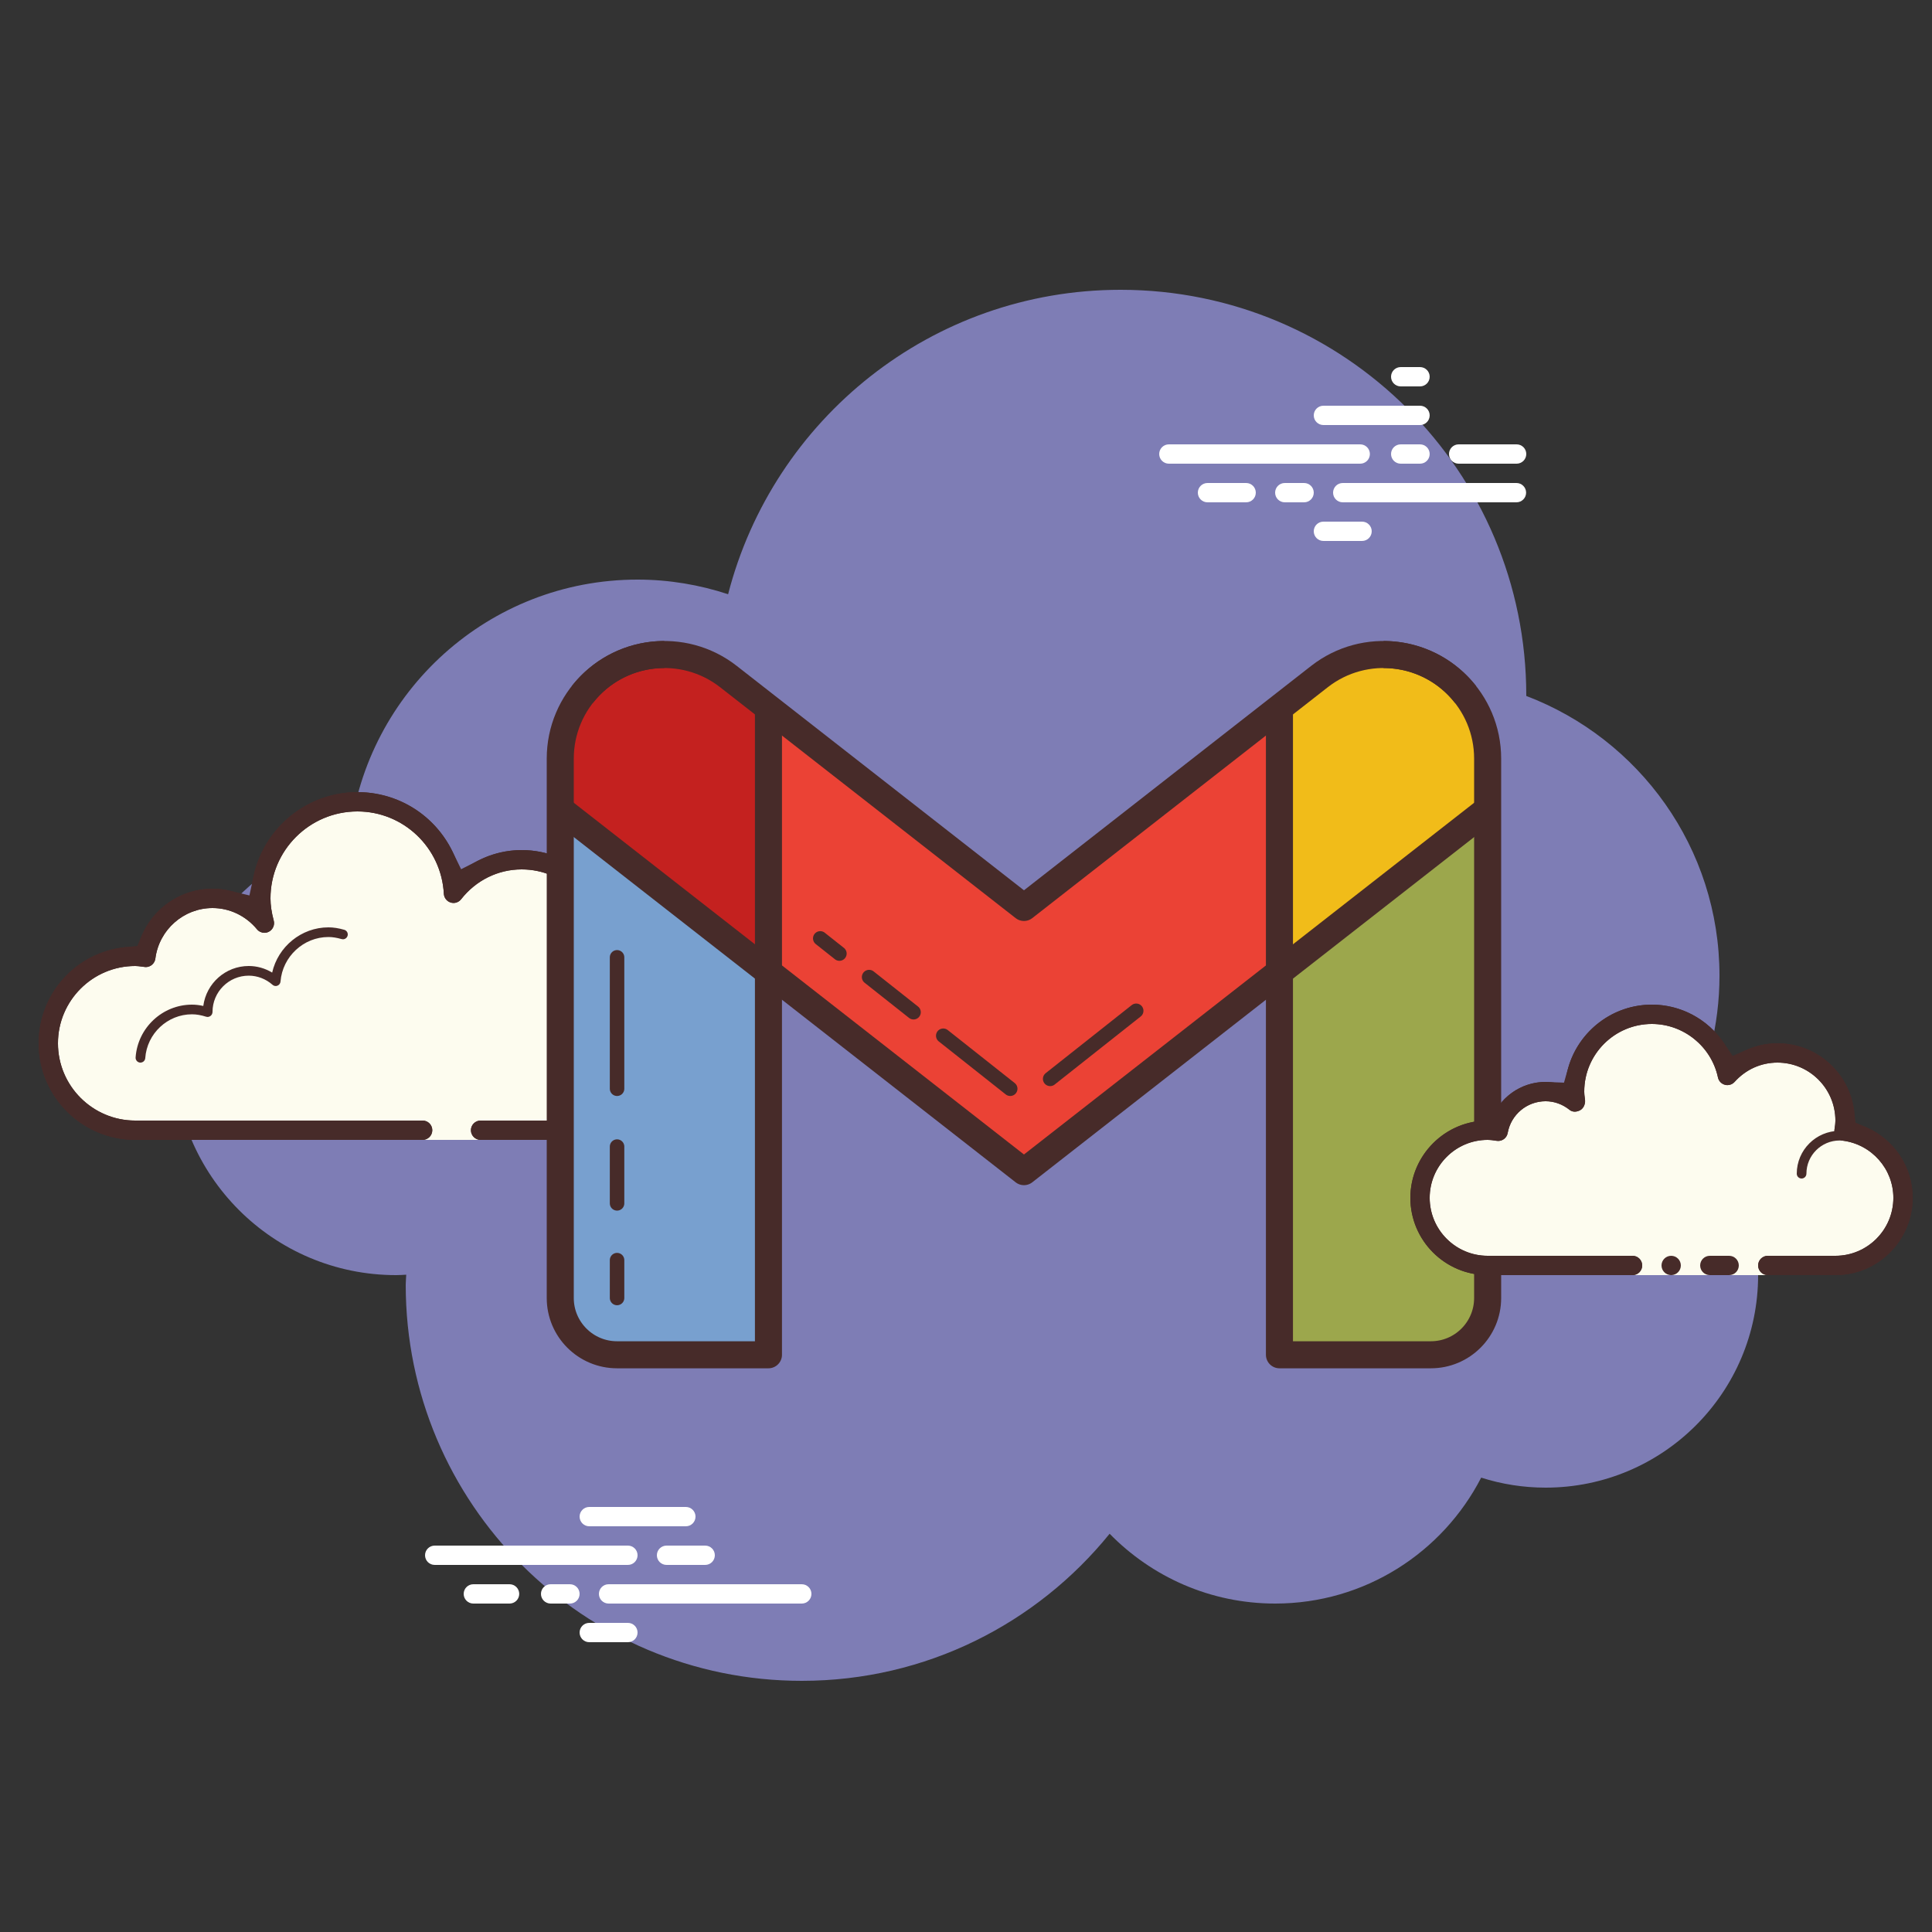 <svg xmlns="http://www.w3.org/2000/svg" x="0px" y="0px" width="100" height="100" viewBox="0,0,256,256">
<rect x="0" y="0" width="256" height="256" fill="#333333" stroke="none"/>
<g fill="none" fill-rule="nonzero" stroke="none" stroke-width="none" stroke-linecap="none" stroke-linejoin="none" stroke-miterlimit="10" stroke-dasharray="" stroke-dashoffset="0" font-family="none" font-weight="none" font-size="none" text-anchor="none" style="mix-blend-mode: normal"><g transform="scale(2.56,2.56)"><path d="M87.215,57.71c1.135,-2.155 1.785,-4.605 1.785,-7.21c0,-6.621 -4.159,-12.257 -10.001,-14.478c0,-0.007 0.001,-0.014 0.001,-0.022c0,-11.598 -9.402,-21 -21,-21c-9.784,0 -17.981,6.701 -20.313,15.757c-1.476,-0.485 -3.049,-0.757 -4.687,-0.757c-7.692,0 -14.023,5.793 -14.89,13.252c-5.204,1.101 -9.11,5.717 -9.11,11.248c0,6.351 5.149,11.5 11.5,11.5c0.177,0 0.352,-0.012 0.526,-0.022c-0.004,0.175 -0.026,0.346 -0.026,0.522c0,11.322 9.178,20.5 20.5,20.5c6.437,0 12.175,-2.972 15.934,-7.614c2.178,2.225 5.206,3.614 8.566,3.614c4.65,0 8.674,-2.65 10.666,-6.518c1.052,0.335 2.171,0.518 3.334,0.518c6.075,0 11,-4.925 11,-11c0,-3.311 -1.47,-6.273 -3.785,-8.29z" fill="#7e7db5" stroke="none" stroke-width="1" stroke-linecap="butt" stroke-linejoin="miter"></path><path d="M21.875,59v-0.5h-14.875c-2.481,0 -4.5,-2.019 -4.5,-4.5c0,-2.422 1.895,-4.396 4.313,-4.496l0.677,-0.027l0.226,-0.64c0.492,-1.398 1.811,-2.337 3.284,-2.337c0.41,0 0.812,0.072 1.194,0.215l1.189,0.442l0.152,-1.26c0.303,-2.507 2.437,-4.397 4.964,-4.397c2.047,0 3.916,1.288 4.649,3.206l0.438,1.144l1.033,-0.657c0.713,-0.454 1.536,-0.693 2.381,-0.693c2.402,0 4.377,1.879 4.494,4.276l0.035,0.721l0.695,0.193c1.929,0.538 1.276,2.31 1.276,4.31c0,2.481 -0.019,4.5 -2.5,4.5h-6.125v0.5z" fill="#fdfcef" stroke="none" stroke-width="1" stroke-linecap="butt" stroke-linejoin="miter"></path><path d="M24.875,58.5c0,0 3.64,0 6.125,0c2.485,0 1,-2.015 1,-4.5c0,-2.333 1.718,-4.229 -0.555,-4.455c0.022,-0.181 0.055,-0.358 0.055,-0.545c0,-2.485 -2.015,-4.5 -4.5,-4.5c-1.438,0 -2.703,0.686 -3.527,1.736c-0.14,-2.636 -2.302,-4.736 -4.973,-4.736c-2.761,0 -5,2.239 -5,5c0,0.446 0.077,0.87 0.187,1.282c-0.642,-0.777 -1.601,-1.282 -2.687,-1.282c-1.781,0 -3.234,1.335 -3.455,3.055c-0.181,-0.022 -0.358,-0.055 -0.545,-0.055c-2.485,0 -4.5,2.015 -4.5,4.5c0,2.485 2.015,4.5 4.5,4.5c2.485,0 9.5,0 9.5,0h5.375v0.5h3z" fill="#fdfcef" stroke="none" stroke-width="1" stroke-linecap="butt" stroke-linejoin="miter"></path><path d="M24.875,59c-0.275,0 -0.5,-0.225 -0.5,-0.5c0,-0.275 0.225,-0.5 0.5,-0.5h6.125c2.206,0 2,-1.794 2,-4c0,-2.052 0.449,-3.754 -1.606,-3.958c-0.13,-0.013 -0.256,-0.081 -0.338,-0.184c-0.083,-0.104 -0.123,-0.243 -0.106,-0.373l0.019,-0.142c0.021,-0.154 0.031,-0.247 0.031,-0.343c0,-2.206 -1.794,-4 -4,-4c-1.22,0 -2.362,0.562 -3.133,1.544c-0.094,0.121 -0.243,0.193 -0.393,0.193c-0.049,0 -0.101,-0.008 -0.151,-0.024c-0.194,-0.061 -0.338,-0.245 -0.35,-0.448c-0.126,-2.391 -2.092,-4.265 -4.473,-4.265c-2.481,0 -4.5,2.019 -4.5,4.5c0,0.353 0.054,0.719 0.169,1.154c0.059,0.221 -0.05,0.468 -0.253,0.57c-0.073,0.039 -0.154,0.058 -0.229,0.058c-0.148,0 -0.289,-0.066 -0.385,-0.182c-0.578,-0.699 -1.418,-1.1 -2.302,-1.1c-1.496,0 -2.769,1.126 -2.959,2.618c-0.032,0.247 -0.245,0.437 -0.495,0.437l-0.215,-0.025c-0.142,-0.02 -0.235,-0.03 -0.331,-0.03c-2.206,0 -4,1.794 -4,4c0,2.206 1.794,4 4,4h14.875c0.275,0 0.5,0.225 0.5,0.5c0,0.275 -0.225,0.5 -0.5,0.5h-14.875c-2.757,0 -5,-2.243 -5,-5c0,-2.589 1.941,-4.729 4.516,-4.978l0.591,-0.057l0.232,-0.545c0.63,-1.47 2.066,-2.42 3.661,-2.42c0.309,0 0.617,0.036 0.916,0.108l0.994,0.24l0.218,-1c0.547,-2.519 2.806,-4.348 5.372,-4.348c2.113,0 3.999,1.18 4.923,3.078l0.444,0.913l0.906,-0.458c0.69,-0.348 1.459,-0.533 2.227,-0.533c2.561,0 4.697,1.917 4.971,4.459l0.067,0.631l0.601,0.207c2.01,0.693 1.361,2.583 1.361,4.703c0,2.757 -0.243,5 -3,5z" fill="#472b29" stroke="none" stroke-width="1" stroke-linecap="butt" stroke-linejoin="miter"></path><path d="M18.5,41c-3.033,0 -5.5,2.467 -5.5,5.5c0,0.016 0,0.031 0,0.047c-0.602,-0.355 -1.29,-0.547 -2,-0.547c-1.831,0 -3.411,1.261 -3.858,3.005c-0.047,-0.003 -0.094,-0.005 -0.142,-0.005c-2.757,0 -5,2.243 -5,5c0,2.757 2.243,5 5,5h14.875c0.276,0 0.5,-0.224 0.5,-0.5c0,-0.276 -0.224,-0.5 -0.5,-0.5h-14.875c-2.206,0 -4,-1.794 -4,-4c0,-2.206 1.794,-4 4,-4c0.117,0 0.23,0.017 0.343,0.032l0.141,0.019c0.021,0.003 0.041,0.004 0.062,0.004c0.246,0 0.462,-0.185 0.495,-0.437c0.191,-1.493 1.463,-2.618 2.959,-2.618c0.885,0 1.723,0.401 2.301,1.1c0.098,0.118 0.241,0.182 0.386,0.182c0.078,0 0.156,-0.018 0.228,-0.056c0.209,-0.107 0.314,-0.346 0.254,-0.573c-0.115,-0.435 -0.169,-0.801 -0.169,-1.153c0,-2.481 2.019,-4.5 4.5,-4.5c2.381,0 4.347,1.872 4.474,4.263c0.011,0.208 0.15,0.387 0.349,0.45c0.05,0.016 0.101,0.024 0.152,0.024c0.15,0 0.296,-0.069 0.392,-0.192c0.771,-0.982 1.912,-1.545 3.133,-1.545c2.206,0 4,1.794 4,4c0,0.117 -0.017,0.23 -0.032,0.343l-0.019,0.141c-0.016,0.134 0.022,0.268 0.106,0.373c0.084,0.105 0.207,0.172 0.34,0.185c2.056,0.205 1.605,1.907 1.605,3.958c0,2.206 0.206,4 -2,4h-6.125c-0.276,0 -0.5,0.224 -0.5,0.5c0,0.276 0.224,0.5 0.5,0.5h6.125c2.757,0 3,-2.243 3,-5c0,-2.397 0.311,-4.413 -2.003,-4.877c0.002,-0.041 0.003,-0.082 0.003,-0.123c0,-2.757 -2.243,-5 -5,-5c-1.176,0 -2.293,0.416 -3.183,1.164c-0.598,-2.404 -2.762,-4.164 -5.317,-4.164z" fill="#472b29" stroke="none" stroke-width="1" stroke-linecap="butt" stroke-linejoin="miter"></path><path d="M17,48c-1.403,0 -2.609,0.999 -2.913,2.341c-0.367,-0.222 -0.786,-0.341 -1.212,-0.341c-1.202,0 -2.198,0.897 -2.353,2.068c-0.203,-0.046 -0.396,-0.068 -0.585,-0.068c-1.529,0 -2.811,1.2 -2.918,2.732c-0.009,0.138 0.095,0.258 0.232,0.268c0.006,0 0.012,0 0.018,0c0.13,0 0.24,-0.101 0.249,-0.232c0.089,-1.271 1.151,-2.268 2.419,-2.268c0.229,0 0.47,0.042 0.738,0.127c0.022,0.007 0.045,0.01 0.067,0.01c0.055,0 0.11,-0.02 0.156,-0.054c0.064,-0.046 0.102,-0.128 0.102,-0.208c0,-1.034 0.841,-1.875 1.875,-1.875c0.447,0 0.885,0.168 1.231,0.473c0.047,0.041 0.106,0.063 0.165,0.063c0.032,0 0.063,-0.006 0.093,-0.019c0.088,-0.035 0.148,-0.117 0.155,-0.212c0.104,-1.293 1.193,-2.305 2.481,-2.305c0.208,0 0.425,0.034 0.682,0.107c0.023,0.007 0.047,0.01 0.07,0.01c0.109,0 0.207,-0.073 0.239,-0.182c0.038,-0.133 -0.039,-0.271 -0.172,-0.309c-0.302,-0.086 -0.563,-0.126 -0.819,-0.126z" fill="#472b29" stroke="none" stroke-width="1" stroke-linecap="butt" stroke-linejoin="miter"></path><path d="M70.405,24h-9.905c-0.276,0 -0.5,-0.224 -0.5,-0.5c0,-0.276 0.224,-0.5 0.5,-0.5h9.905c0.276,0 0.5,0.224 0.5,0.5c0,0.276 -0.223,0.5 -0.5,0.5z" fill="#ffffff" stroke="none" stroke-width="1" stroke-linecap="butt" stroke-linejoin="miter"></path><path d="M73.5,24h-1c-0.276,0 -0.5,-0.224 -0.5,-0.5c0,-0.276 0.224,-0.5 0.5,-0.5h1c0.276,0 0.5,0.224 0.5,0.5c0,0.276 -0.223,0.5 -0.5,0.5z" fill="#ffffff" stroke="none" stroke-width="1" stroke-linecap="butt" stroke-linejoin="miter"></path><path d="M78.491,26h-8.991c-0.276,0 -0.5,-0.224 -0.5,-0.5c0,-0.276 0.224,-0.5 0.5,-0.5h8.991c0.276,0 0.5,0.224 0.5,0.5c0,0.276 -0.224,0.5 -0.5,0.5z" fill="#ffffff" stroke="none" stroke-width="1" stroke-linecap="butt" stroke-linejoin="miter"></path><path d="M67.5,26h-1c-0.276,0 -0.5,-0.224 -0.5,-0.5c0,-0.276 0.224,-0.5 0.5,-0.5h1c0.276,0 0.5,0.224 0.5,0.5c0,0.276 -0.223,0.5 -0.5,0.5z" fill="#ffffff" stroke="none" stroke-width="1" stroke-linecap="butt" stroke-linejoin="miter"></path><path d="M64.5,26h-2c-0.276,0 -0.5,-0.224 -0.5,-0.5c0,-0.276 0.224,-0.5 0.5,-0.5h2c0.276,0 0.5,0.224 0.5,0.5c0,0.276 -0.223,0.5 -0.5,0.5z" fill="#ffffff" stroke="none" stroke-width="1" stroke-linecap="butt" stroke-linejoin="miter"></path><path d="M70.5,28h-2c-0.276,0 -0.5,-0.224 -0.5,-0.5c0,-0.276 0.224,-0.5 0.5,-0.5h2c0.276,0 0.5,0.224 0.5,0.5c0,0.276 -0.224,0.5 -0.5,0.5z" fill="#ffffff" stroke="none" stroke-width="1" stroke-linecap="butt" stroke-linejoin="miter"></path><path d="M73.5,19c-0.177,0 -0.823,0 -1,0c-0.276,0 -0.5,0.224 -0.5,0.5c0,0.276 0.224,0.5 0.5,0.5c0.177,0 0.823,0 1,0c0.276,0 0.5,-0.224 0.5,-0.5c0,-0.276 -0.224,-0.5 -0.5,-0.5z" fill="#ffffff" stroke="none" stroke-width="1" stroke-linecap="butt" stroke-linejoin="miter"></path><path d="M73.5,21c-0.177,0 -4.823,0 -5,0c-0.276,0 -0.5,0.224 -0.5,0.5c0,0.276 0.224,0.5 0.5,0.5c0.177,0 4.823,0 5,0c0.276,0 0.5,-0.224 0.5,-0.5c0,-0.276 -0.224,-0.5 -0.5,-0.5z" fill="#ffffff" stroke="none" stroke-width="1" stroke-linecap="butt" stroke-linejoin="miter"></path><path d="M78.5,23c-0.177,0 -2.823,0 -3,0c-0.276,0 -0.5,0.224 -0.5,0.5c0,0.276 0.224,0.5 0.5,0.5c0.177,0 2.823,0 3,0c0.276,0 0.5,-0.224 0.5,-0.5c0,-0.276 -0.224,-0.5 -0.5,-0.5z" fill="#ffffff" stroke="none" stroke-width="1" stroke-linecap="butt" stroke-linejoin="miter"></path><path d="M32.5,81h-10c-0.276,0 -0.5,-0.224 -0.5,-0.5c0,-0.276 0.224,-0.5 0.5,-0.5h10c0.276,0 0.5,0.224 0.5,0.5c0,0.276 -0.224,0.5 -0.5,0.5z" fill="#ffffff" stroke="none" stroke-width="1" stroke-linecap="butt" stroke-linejoin="miter"></path><path d="M36.5,81h-2c-0.276,0 -0.5,-0.224 -0.5,-0.5c0,-0.276 0.224,-0.5 0.5,-0.5h2c0.276,0 0.5,0.224 0.5,0.5c0,0.276 -0.224,0.5 -0.5,0.5z" fill="#ffffff" stroke="none" stroke-width="1" stroke-linecap="butt" stroke-linejoin="miter"></path><path d="M41.5,83h-10c-0.276,0 -0.5,-0.224 -0.5,-0.5c0,-0.276 0.224,-0.5 0.5,-0.5h10c0.276,0 0.5,0.224 0.5,0.5c0,0.276 -0.223,0.5 -0.5,0.5z" fill="#ffffff" stroke="none" stroke-width="1" stroke-linecap="butt" stroke-linejoin="miter"></path><path d="M29.5,83h-1c-0.276,0 -0.5,-0.224 -0.5,-0.5c0,-0.276 0.224,-0.5 0.5,-0.5h1c0.276,0 0.5,0.224 0.5,0.5c0,0.276 -0.224,0.5 -0.5,0.5z" fill="#ffffff" stroke="none" stroke-width="1" stroke-linecap="butt" stroke-linejoin="miter"></path><path d="M26.375,83h-1.875c-0.276,0 -0.5,-0.224 -0.5,-0.5c0,-0.276 0.224,-0.5 0.5,-0.5h1.875c0.276,0 0.5,0.224 0.5,0.5c0,0.276 -0.224,0.5 -0.5,0.5z" fill="#ffffff" stroke="none" stroke-width="1" stroke-linecap="butt" stroke-linejoin="miter"></path><path d="M35.5,79h-5c-0.276,0 -0.5,-0.224 -0.5,-0.5c0,-0.276 0.224,-0.5 0.5,-0.5h5c0.276,0 0.5,0.224 0.5,0.5c0,0.276 -0.223,0.5 -0.5,0.5z" fill="#ffffff" stroke="none" stroke-width="1" stroke-linecap="butt" stroke-linejoin="miter"></path><path d="M32.5,85h-2c-0.276,0 -0.5,-0.224 -0.5,-0.5c0,-0.276 0.224,-0.5 0.5,-0.5h2c0.276,0 0.5,0.224 0.5,0.5c0,0.276 -0.224,0.5 -0.5,0.5z" fill="#ffffff" stroke="none" stroke-width="1" stroke-linecap="butt" stroke-linejoin="miter"></path><path d="M39.775,50.315v19.807h-7.837c-1.626,0 -2.939,-1.313 -2.939,-2.939v-25.292z" fill="#78a0cf" stroke="none" stroke-width="1" stroke-linecap="butt" stroke-linejoin="miter"></path><path d="M39.775,36.64v13.675l-10.775,-8.424v-2.625c0,-1.254 0.431,-2.41 1.146,-3.321c1.774,-2.305 5.258,-2.768 7.563,-0.921z" fill="#c4211f" stroke="none" stroke-width="1" stroke-linecap="butt" stroke-linejoin="miter"></path><path d="M66.224,36.64v13.665l-13.224,10.335l-13.225,-10.325v-13.675l13.225,10.325z" fill="#eb4235" stroke="none" stroke-width="1" stroke-linecap="butt" stroke-linejoin="miter"></path><path d="M77,39.265v2.625l-10.775,8.415v-13.665l2.067,-1.616c0.99,-0.774 2.155,-1.146 3.321,-1.146c2.899,-0.028 5.42,2.435 5.387,5.387z" fill="#f1bc19" stroke="none" stroke-width="1" stroke-linecap="butt" stroke-linejoin="miter"></path><path d="M77,41.891v25.293c0,1.626 -1.313,2.939 -2.939,2.939h-7.837v-19.818z" fill="#9ca74c" stroke="none" stroke-width="1" stroke-linecap="butt" stroke-linejoin="miter"></path><path d="M31.939,65.224v1.96" fill="none" stroke="#472b29" stroke-width="0.75" stroke-linecap="round" stroke-linejoin="round"></path><path d="M31.939,59.347v2.939" fill="none" stroke="#472b29" stroke-width="0.75" stroke-linecap="round" stroke-linejoin="round"></path><path d="M31.939,49.551v6.802" fill="none" stroke="#472b29" stroke-width="0.75" stroke-linecap="round" stroke-linejoin="round"></path><path d="M39.775,36.867v33.256h-7.837c-1.623,0 -2.939,-1.316 -2.939,-2.939v-27.919c0,-2.976 2.412,-5.388 5.388,-5.388" fill="none" stroke="#472b29" stroke-width="1.4" stroke-linecap="butt" stroke-linejoin="round"></path><path d="M75.858,35.948c-1.832,-2.345 -5.218,-2.76 -7.563,-0.929l-15.295,11.951v0l-15.295,-11.95c-2.345,-1.832 -5.731,-1.416 -7.563,0.929" fill="none" stroke="#472b29" stroke-width="1.4" stroke-linecap="butt" stroke-linejoin="round"></path><path d="M54.356,55.842l4.454,-3.524" fill="none" stroke="#472b29" stroke-width="0.75" stroke-linecap="round" stroke-linejoin="round"></path><path d="M48.822,53.609l3.467,2.744" fill="none" stroke="#472b29" stroke-width="0.75" stroke-linecap="round" stroke-linejoin="round"></path><path d="M44.985,50.573l2.3,1.82" fill="none" stroke="#472b29" stroke-width="0.75" stroke-linecap="round" stroke-linejoin="round"></path><path d="M42.456,48.571l0.992,0.786" fill="none" stroke="#472b29" stroke-width="0.75" stroke-linecap="round" stroke-linejoin="round"></path><path d="M29.157,42.015l23.843,18.629v0l23.826,-18.615" fill="none" stroke="#472b29" stroke-width="1.4" stroke-linecap="butt" stroke-linejoin="round"></path><path d="M71.612,33.878c2.976,0 5.388,2.412 5.388,5.388v27.918c0,1.623 -1.316,2.939 -2.939,2.939h-7.837v-33.323" fill="none" stroke="#472b29" stroke-width="1.4" stroke-linecap="butt" stroke-linejoin="round"></path><path d="M84.5,66v-0.5h-7.5c-1.93,0 -3.5,-1.57 -3.5,-3.5c0,-1.895 1.482,-3.431 3.375,-3.498l0.609,-0.021l0.26,-0.551c0.409,-0.868 1.295,-1.43 2.256,-1.43c0.142,0 0.28,0.012 0.417,0.035l0.97,0.172l0.186,-0.967c0.362,-1.878 2.014,-3.24 3.928,-3.24c1.438,0 2.773,0.783 3.485,2.045l0.485,0.859l0.866,-0.475c0.514,-0.281 1.088,-0.43 1.663,-0.43c1.866,0 3.402,1.459 3.495,3.321l0.034,0.671l0.633,0.223c1.399,0.493 2.338,1.813 2.338,3.286c0,1.93 -1.57,3.5 -3.5,3.5h-3.5v0.5z" fill="#fdfcef" stroke="none" stroke-width="1" stroke-linecap="butt" stroke-linejoin="miter"></path><path d="M91.5,65.5c0,0 1.567,0 3.5,0c1.933,0 3.5,-1.567 3.5,-3.5c0,-1.781 -1.335,-3.234 -3.055,-3.455c0.028,-0.179 0.055,-0.358 0.055,-0.545c0,-1.933 -1.567,-3.5 -3.5,-3.5c-1.032,0 -1.95,0.455 -2.59,1.165c-0.384,-1.808 -1.987,-3.165 -3.91,-3.165c-2.209,0 -4,1.791 -4,4c0,0.191 0.03,0.374 0.056,0.558c-0.428,-0.344 -0.964,-0.558 -1.556,-0.558c-1.228,0 -2.245,0.887 -2.455,2.055c-0.179,-0.028 -0.358,-0.055 -0.545,-0.055c-1.933,0 -3.5,1.567 -3.5,3.5c0,1.933 1.567,3.5 3.5,3.5c1.933,0 7.5,0 7.5,0v0.5h7z" fill="#fdfcef" stroke="none" stroke-width="1" stroke-linecap="butt" stroke-linejoin="miter"></path><path d="M93.25,61c-0.138,0 -0.25,-0.112 -0.25,-0.25c0,-1.223 0.995,-2.218 2.218,-2.218c0.034,0.009 0.737,-0.001 1.244,0.136c0.133,0.036 0.212,0.173 0.176,0.306c-0.036,0.134 -0.173,0.213 -0.306,0.176c-0.444,-0.12 -1.1,-0.12 -1.113,-0.118c-0.948,0 -1.719,0.771 -1.719,1.718c0,0.138 -0.112,0.25 -0.25,0.25z" fill="#472b29" stroke="none" stroke-width="1" stroke-linecap="butt" stroke-linejoin="miter"></path><circle cx="86.5" cy="65.5" r="0.5" fill="#472b29" stroke="none" stroke-width="1" stroke-linecap="butt" stroke-linejoin="miter"></circle><path d="M91.5,66c-0.275,0 -0.5,-0.225 -0.5,-0.5c0,-0.275 0.225,-0.5 0.5,-0.5h3.5c1.654,0 3,-1.346 3,-3c0,-1.496 -1.126,-2.769 -2.618,-2.959c-0.13,-0.017 -0.257,-0.09 -0.335,-0.195c-0.082,-0.108 -0.116,-0.248 -0.095,-0.379c0.032,-0.209 0.048,-0.336 0.048,-0.467c0,-1.654 -1.346,-3 -3,-3c-0.85,0 -1.638,0.355 -2.219,1.001c-0.095,0.104 -0.23,0.165 -0.372,0.165c-0.042,0 -0.085,-0.006 -0.127,-0.018c-0.187,-0.051 -0.322,-0.196 -0.361,-0.38c-0.341,-1.604 -1.779,-2.768 -3.421,-2.768c-1.93,0 -3.5,1.57 -3.5,3.5c0,0.121 0.014,0.238 0.032,0.354c0.039,0.272 -0.057,0.503 -0.233,0.604c-0.094,0.053 -0.193,0.081 -0.289,0.081c-0.103,0 -0.189,-0.029 -0.266,-0.091c-0.367,-0.293 -0.797,-0.448 -1.244,-0.448c-0.967,0 -1.793,0.691 -1.963,1.645c-0.043,0.237 -0.249,0.41 -0.491,0.41l-0.117,-0.011c-0.172,-0.028 -0.299,-0.044 -0.429,-0.044c-1.654,0 -3,1.346 -3,3c0,1.654 1.346,3 3,3h7.5c0.275,0 0.5,0.225 0.5,0.5c0,0.275 -0.225,0.5 -0.5,0.5h-7.5c-2.206,0 -4,-1.794 -4,-4c0,-2.041 1.59,-3.79 3.62,-3.982l0.519,-0.049l0.258,-0.452c0.53,-0.936 1.528,-1.517 2.603,-1.517l0.952,0.038l0.216,-0.761c0.548,-1.929 2.329,-3.277 4.332,-3.277c1.491,0 2.881,0.736 3.718,1.969l0.463,0.684l0.759,-0.326c0.497,-0.215 1.036,-0.327 1.56,-0.327c2.03,0 3.738,1.52 3.974,3.534l0.067,0.576l0.534,0.228c1.473,0.628 2.425,2.065 2.425,3.662c0,2.206 -1.794,4 -4,4z" fill="#472b29" stroke="none" stroke-width="1" stroke-linecap="butt" stroke-linejoin="miter"></path><path d="M95,66h-3.5c-0.276,0 -0.5,-0.224 -0.5,-0.5c0,-0.276 0.224,-0.5 0.5,-0.5h3.5c1.654,0 3,-1.346 3,-3c0,-1.496 -1.125,-2.768 -2.618,-2.959c-0.134,-0.018 -0.255,-0.088 -0.336,-0.196c-0.081,-0.108 -0.115,-0.244 -0.094,-0.377c0.023,-0.154 0.048,-0.308 0.048,-0.468c0,-1.654 -1.346,-3 -3,-3c-0.85,0 -1.638,0.355 -2.219,1c-0.125,0.139 -0.321,0.198 -0.5,0.148c-0.182,-0.049 -0.321,-0.195 -0.36,-0.379c-0.341,-1.604 -1.78,-2.769 -3.421,-2.769c-1.93,0 -3.5,1.57 -3.5,3.5c0,0.143 0.021,0.28 0.041,0.418c0.029,0.203 -0.063,0.438 -0.242,0.54c-0.179,0.102 -0.396,0.118 -0.556,-0.01c-0.365,-0.293 -0.794,-0.448 -1.243,-0.448c-0.966,0 -1.792,0.691 -1.963,1.644c-0.048,0.267 -0.296,0.446 -0.569,0.405c-0.154,-0.024 -0.308,-0.049 -0.468,-0.049c-1.654,0 -3,1.346 -3,3c0,1.654 1.346,3 3,3h7.5c0.276,0 0.5,0.224 0.5,0.5c0,0.276 -0.224,0.5 -0.5,0.5h-7.5c-2.206,0 -4,-1.794 -4,-4c0,-2.206 1.794,-4 4,-4c0.059,0 0.116,0.002 0.174,0.006c0.414,-1.186 1.537,-2.006 2.826,-2.006c0.349,0 0.689,0.061 1.011,0.18c0.165,-2.333 2.115,-4.18 4.489,-4.18c1.831,0 3.466,1.127 4.153,2.774c0.68,-0.498 1.502,-0.774 2.347,-0.774c2.206,0 4,1.794 4,4c0,0.048 -0.001,0.095 -0.004,0.142c1.743,0.448 3.004,2.027 3.004,3.858c0,2.206 -1.794,4 -4,4z" fill="#472b29" stroke="none" stroke-width="1" stroke-linecap="butt" stroke-linejoin="miter"></path><path d="M89.5,65c-0.159,0 -0.841,0 -1,0c-0.276,0 -0.5,0.224 -0.5,0.5c0,0.276 0.224,0.5 0.5,0.5c0.159,0 0.841,0 1,0c0.276,0 0.5,-0.224 0.5,-0.5c0,-0.276 -0.224,-0.5 -0.5,-0.5z" fill="#472b29" stroke="none" stroke-width="1" stroke-linecap="butt" stroke-linejoin="miter"></path></g></g>
</svg>